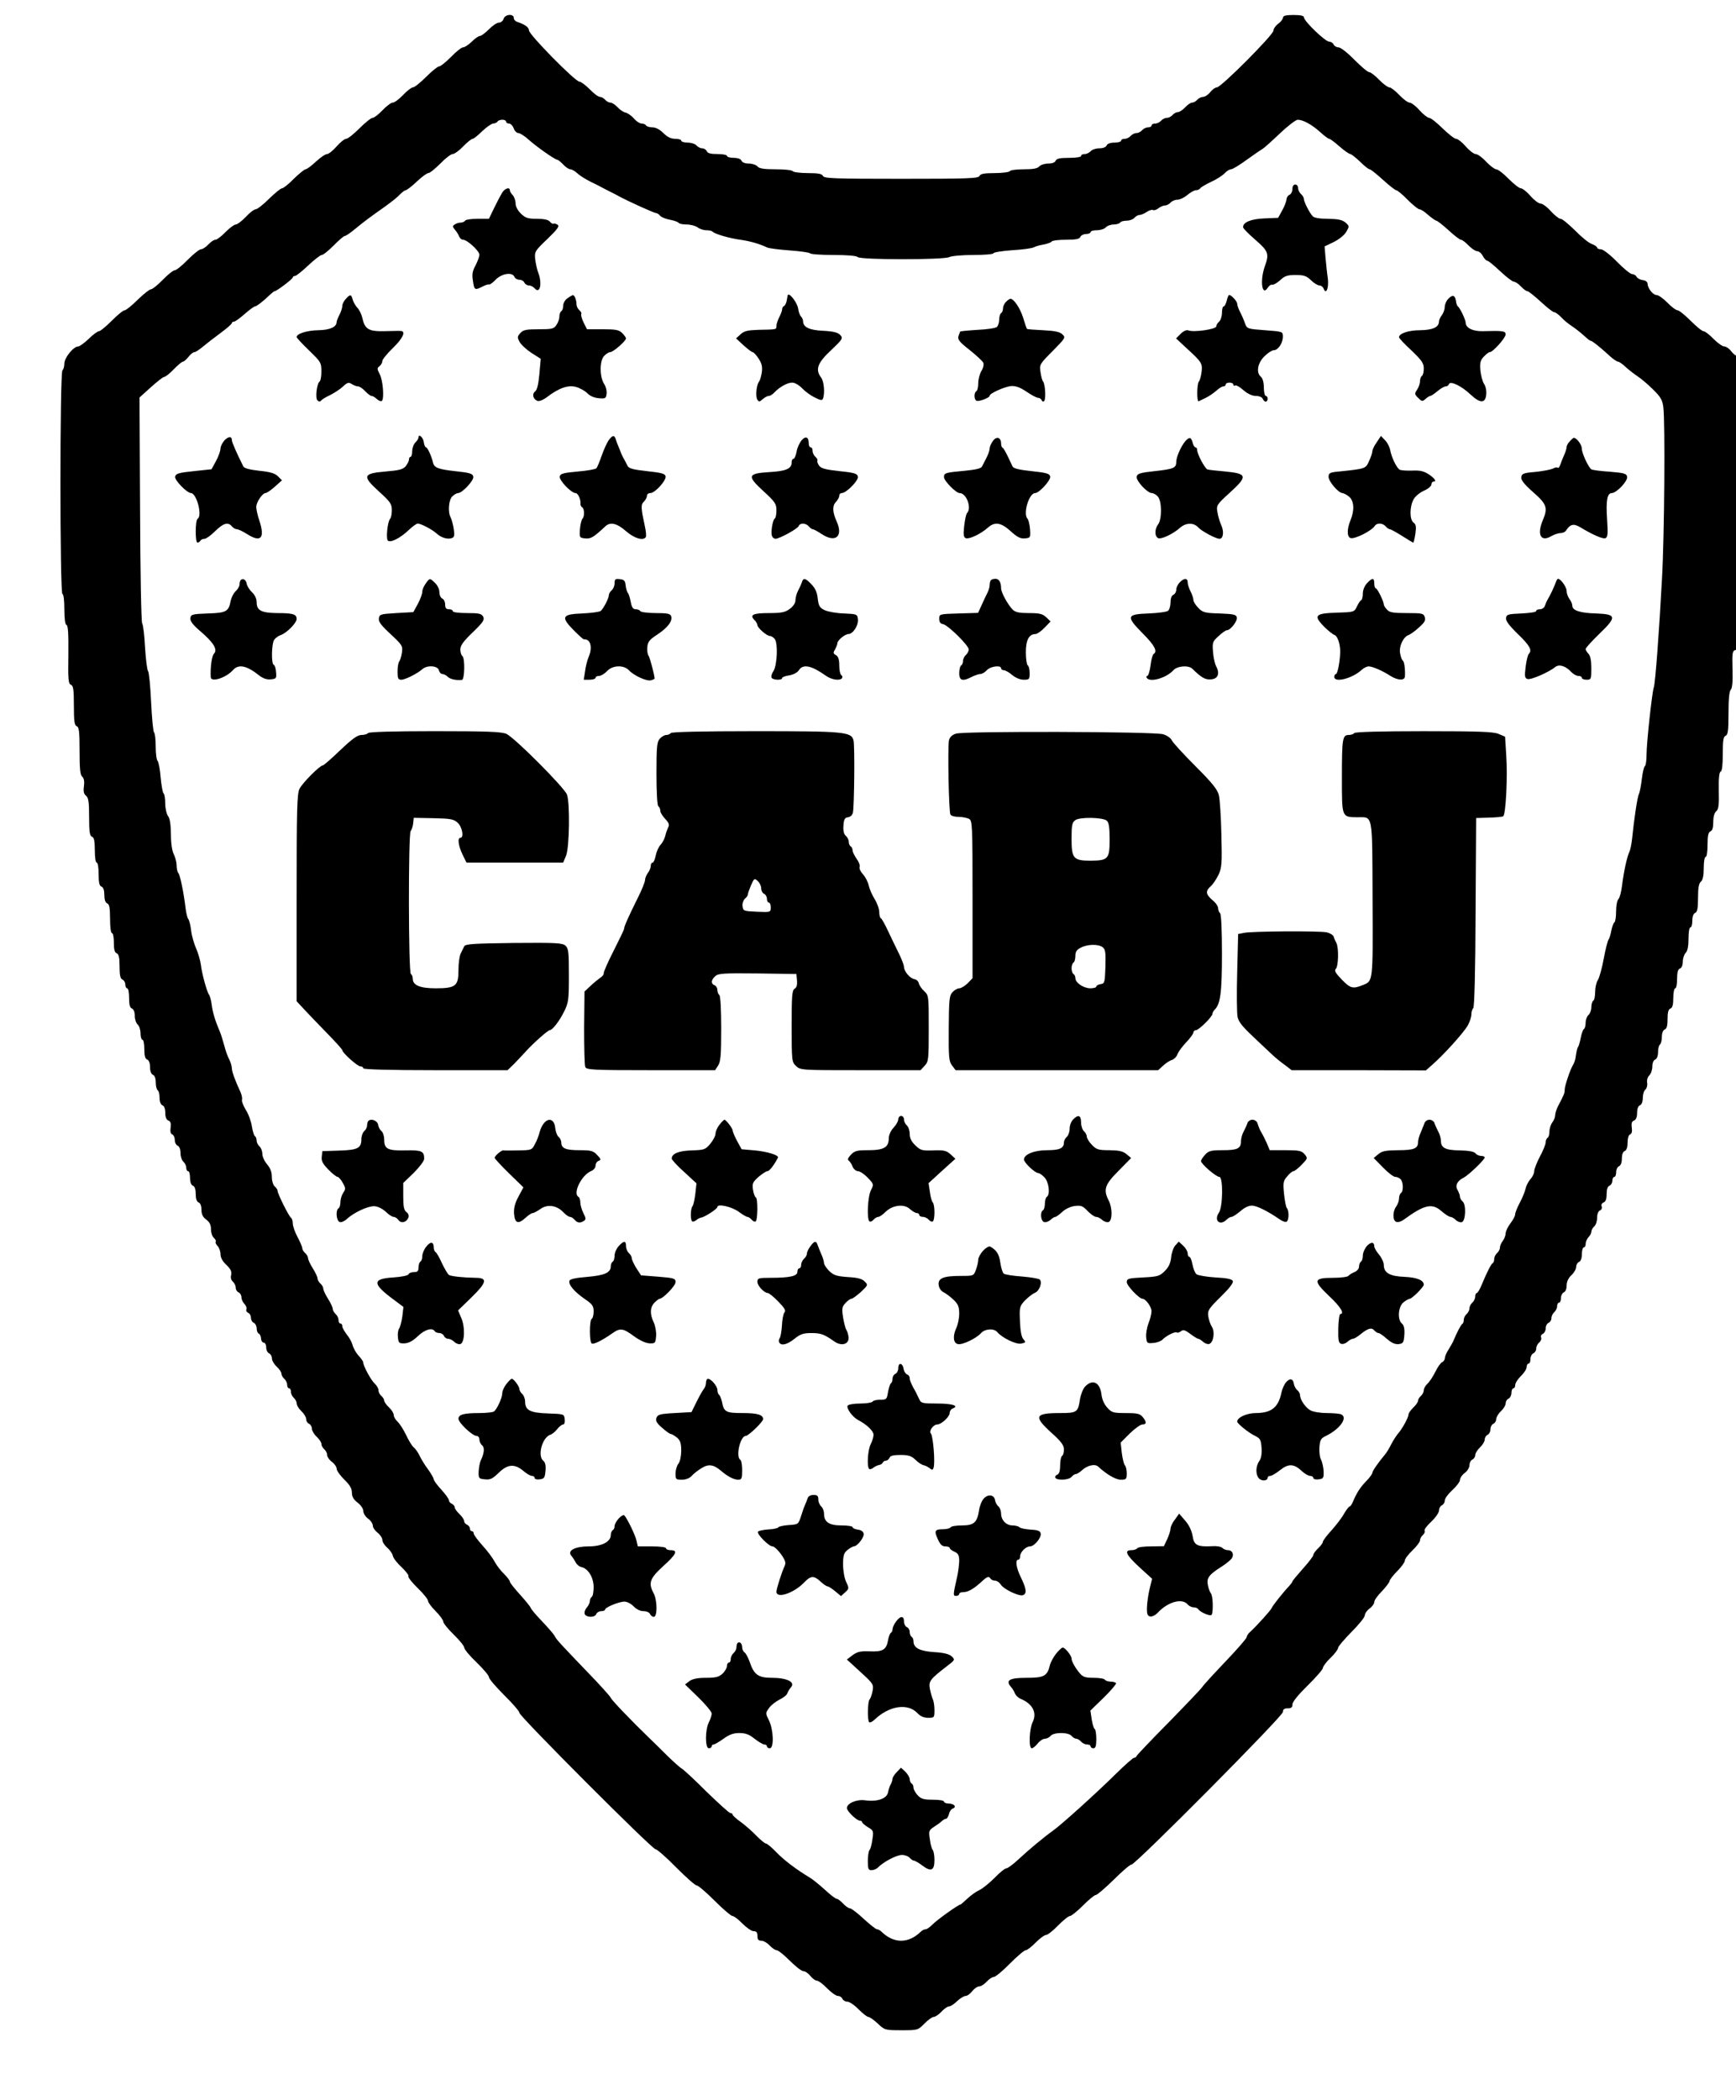 <?xml version="1.0" encoding="UTF-8" standalone="no"?>
<svg
   version="1.0"
   width="57.898mm"
   height="70mm"
   viewBox="0 0 164.12 198.424"
   preserveAspectRatio="xMidYMid"
   id="svg55"
   sodipodi:docname="11_boca_escudo.svg"
   inkscape:version="1.3.2 (1:1.3.2+202311252150+091e20ef0f)"
   xmlns:inkscape="http://www.inkscape.org/namespaces/inkscape"
   xmlns:sodipodi="http://sodipodi.sourceforge.net/DTD/sodipodi-0.dtd"
   xmlns="http://www.w3.org/2000/svg"
   xmlns:svg="http://www.w3.org/2000/svg"
   xmlns:inkstitch="http://inkstitch.org/namespace">
  <sodipodi:namedview
     id="namedview55"
     pagecolor="#ffffff"
     bordercolor="#666666"
     borderopacity="1.0"
     inkscape:showpageshadow="2"
     inkscape:pageopacity="0.0"
     inkscape:pagecheckerboard="0"
     inkscape:deskcolor="#d1d1d1"
     inkscape:document-units="pt"
     inkscape:zoom="2.0745763"
     inkscape:cx="59.289216"
     inkscape:cy="166.29902"
     inkscape:window-width="1848"
     inkscape:window-height="1016"
     inkscape:window-x="72"
     inkscape:window-y="27"
     inkscape:window-maximized="1"
     inkscape:current-layer="svg55" />
  <defs
     id="defs55" />
  <g
     transform="matrix(0.018 0 0 -0.018 -3.277 202.836)"
     fill="#000000"
     stroke="none"
     id="g55">
    <path
       d="m 2827,11170 c -3,-11 -14,-20 -24,-20 -11,0 -34,-16 -53,-35 -19,-19 -40,-35 -47,-35 -7,0 -26,-13 -43,-30 -17,-16 -37,-30 -46,-30 -8,0 -36,-22 -63,-50 -27,-27 -55,-50 -63,-50 -7,0 -38,-25 -68,-55 -30,-30 -61,-55 -69,-55 -8,0 -31,-18 -52,-40 -21,-22 -45,-40 -54,-40 -9,0 -33,-18 -54,-40 -21,-22 -44,-40 -52,-40 -8,0 -39,-25 -69,-55 -30,-30 -61,-55 -70,-55 -8,0 -31,-18 -50,-40 -19,-22 -42,-40 -50,-40 -9,0 -35,-18 -59,-40 -23,-22 -48,-40 -54,-40 -7,-1 -34,-23 -62,-50 -27,-28 -55,-50 -62,-50 -7,0 -37,-25 -68,-55 -30,-30 -62,-55 -70,-55 -8,0 -32,-18 -52,-40 -21,-22 -45,-40 -53,-40 -8,0 -32,-18 -54,-40 -21,-22 -45,-40 -53,-40 -8,0 -24,-11 -37,-25 -13,-14 -30,-25 -39,-25 -8,0 -39,-25 -69,-55 -29,-30 -60,-55 -68,-55 -8,0 -37,-23 -63,-50 -27,-28 -55,-50 -62,-50 -8,0 -39,-25 -70,-55 -30,-30 -61,-55 -68,-55 -8,0 -38,-25 -68,-55 -30,-30 -60,-55 -67,-55 -7,0 -32,-18 -54,-40 -23,-22 -48,-40 -55,-40 -25,0 -73,-59 -73,-90 0,-16 -5,-32 -10,-35 -14,-9 -14,-1175 0,-1175 6,0 10,-33 10,-79 0,-51 4,-81 11,-83 9,-3 11,-49 10,-156 -2,-130 0,-153 13,-158 13,-5 16,-25 16,-109 0,-82 3,-104 15,-109 12,-4 15,-28 15,-129 0,-95 3,-127 14,-136 9,-8 12,-24 9,-49 -4,-27 -1,-42 11,-51 13,-11 16,-34 16,-111 0,-78 3,-99 15,-104 11,-4 15,-22 15,-71 0,-37 4,-65 10,-65 6,0 10,-27 10,-60 0,-45 4,-62 15,-66 10,-4 15,-20 15,-44 0,-24 5,-40 15,-44 11,-4 15,-23 15,-81 0,-43 4,-75 10,-75 6,0 10,-23 10,-50 0,-36 4,-52 15,-56 11,-5 15,-22 15,-69 0,-47 4,-64 15,-69 8,-3 15,-15 15,-26 0,-11 5,-20 10,-20 6,0 10,-23 10,-50 0,-36 4,-52 15,-56 9,-4 15,-19 15,-39 0,-18 7,-38 15,-45 8,-7 15,-28 15,-46 0,-19 5,-34 10,-34 6,0 10,-22 10,-49 0,-34 4,-51 15,-55 9,-3 15,-18 15,-40 0,-21 6,-36 15,-40 9,-3 15,-18 15,-40 0,-19 5,-38 10,-41 6,-3 10,-21 10,-40 0,-20 6,-35 15,-39 9,-3 15,-18 15,-40 0,-22 6,-36 16,-40 12,-4 15,-15 12,-37 -3,-20 0,-33 9,-36 7,-3 13,-16 13,-29 0,-14 7,-27 15,-30 9,-4 15,-19 15,-39 0,-18 7,-38 15,-45 8,-7 15,-21 15,-31 0,-11 5,-19 10,-19 6,0 10,-16 10,-35 0,-22 6,-38 15,-41 10,-4 15,-20 15,-44 0,-24 5,-40 15,-44 9,-3 15,-18 15,-38 0,-24 7,-39 25,-52 18,-13 25,-28 25,-51 0,-18 7,-38 15,-45 8,-7 13,-16 10,-20 -3,-5 2,-15 10,-23 8,-9 15,-28 15,-43 0,-17 11,-38 31,-56 23,-22 29,-36 25,-53 -4,-14 0,-27 9,-35 8,-7 15,-21 15,-32 0,-10 7,-21 15,-24 8,-4 15,-15 15,-26 0,-11 7,-26 16,-35 8,-9 13,-21 10,-28 -3,-8 2,-16 10,-19 8,-3 14,-15 14,-26 0,-11 7,-23 15,-26 8,-4 15,-17 15,-29 0,-13 5,-25 10,-27 6,-2 12,-13 13,-26 0,-12 7,-22 14,-22 7,0 13,-11 13,-25 0,-14 7,-28 15,-31 8,-4 15,-15 15,-26 0,-12 11,-31 25,-44 14,-13 25,-29 25,-37 0,-8 7,-20 15,-27 8,-7 15,-21 15,-31 0,-11 5,-19 10,-19 6,0 10,-8 10,-19 0,-10 7,-24 15,-31 8,-7 15,-20 15,-29 0,-10 11,-28 25,-41 14,-13 25,-32 25,-42 0,-10 7,-21 15,-24 8,-4 15,-15 15,-26 0,-10 11,-29 25,-42 14,-13 25,-30 25,-38 0,-9 7,-21 15,-28 8,-7 15,-20 15,-30 0,-9 11,-26 25,-36 14,-10 25,-27 25,-36 0,-10 18,-35 40,-57 29,-28 40,-47 40,-68 0,-22 9,-37 30,-53 17,-13 30,-32 30,-44 0,-12 11,-30 25,-40 14,-10 25,-27 25,-37 0,-10 11,-26 25,-37 14,-11 25,-28 25,-38 0,-10 11,-28 25,-40 14,-12 28,-32 30,-43 2,-12 23,-39 46,-60 23,-22 39,-43 36,-48 -3,-5 19,-33 49,-62 30,-29 54,-59 54,-67 0,-8 18,-32 40,-54 22,-22 40,-47 40,-55 0,-8 25,-39 55,-68 30,-29 55,-60 55,-68 0,-9 29,-44 65,-78 36,-35 65,-69 65,-78 0,-8 36,-50 80,-94 44,-43 80,-85 80,-93 0,-18 697,-716 715,-716 8,0 57,-43 108,-95 52,-52 100,-95 108,-95 8,0 50,-36 94,-80 44,-44 86,-80 93,-80 8,0 32,-18 53,-40 22,-22 48,-40 59,-40 15,0 20,-7 20,-25 0,-19 5,-25 20,-25 12,0 31,-11 44,-25 13,-14 30,-25 37,-25 8,0 39,-25 69,-55 30,-30 62,-55 71,-55 10,0 26,-11 37,-25 11,-14 27,-25 35,-25 8,0 32,-18 53,-40 22,-22 47,-40 57,-40 10,0 20,-7 23,-15 4,-8 15,-15 26,-15 11,0 38,-18 59,-40 22,-22 45,-40 51,-40 7,0 30,-16 50,-35 36,-34 38,-35 124,-35 86,0 87,0 121,35 19,19 41,35 49,35 8,0 26,12 40,27 14,15 32,28 40,28 8,0 27,12 43,28 16,15 36,27 44,27 9,0 24,11 35,25 11,14 27,25 36,25 10,0 27,11 40,25 13,14 30,25 38,25 8,0 46,31 84,70 38,38 75,70 83,70 7,0 31,18 52,40 22,22 46,40 54,40 9,0 37,22 64,50 27,27 55,50 63,50 7,0 38,25 68,55 30,30 60,55 67,55 7,0 49,36 94,80 44,44 86,80 94,80 21,0 795,779 795,801 0,14 7,19 25,19 19,0 25,5 25,21 0,13 31,51 80,99 44,43 80,85 80,92 0,8 18,32 40,53 22,21 40,45 40,53 0,7 32,44 70,83 38,38 70,77 70,87 0,9 11,26 25,36 14,10 25,26 25,35 0,9 18,34 40,56 21,22 39,46 40,53 0,6 18,30 40,52 22,22 40,47 40,55 0,9 18,33 40,54 22,21 40,45 40,53 0,9 7,21 15,28 8,7 12,17 9,22 -4,5 12,27 35,48 23,22 41,48 41,60 0,11 7,23 15,26 8,4 15,15 15,25 0,11 18,35 40,55 22,20 40,44 40,54 0,9 11,26 25,36 14,10 25,29 25,42 0,12 7,25 15,28 8,4 15,14 15,23 0,10 11,28 25,41 14,13 25,32 25,42 0,10 7,21 15,24 8,4 15,16 15,29 0,13 7,25 15,29 8,3 15,14 15,24 0,10 11,29 25,42 14,13 25,32 25,42 0,10 7,21 15,24 8,4 15,17 15,30 0,13 5,24 10,24 6,0 10,8 10,18 0,10 14,31 30,47 17,16 30,37 30,47 0,10 5,18 10,18 6,0 10,11 10,24 0,13 7,26 15,30 8,3 15,14 15,24 0,11 7,25 15,32 9,7 14,19 11,27 -3,8 1,16 9,19 8,4 15,16 15,29 0,13 7,25 15,29 8,3 15,14 15,24 0,11 7,25 15,32 8,7 15,21 15,31 0,11 5,19 10,19 6,0 10,11 10,24 0,13 7,26 15,30 9,3 15,18 15,36 0,20 9,39 25,54 14,13 25,32 25,44 0,11 7,22 15,26 9,3 15,19 15,41 0,19 5,35 10,35 6,0 10,9 10,19 0,11 7,26 15,35 8,8 15,21 15,29 0,8 7,20 15,27 8,7 15,27 15,45 0,20 6,35 15,39 8,3 12,12 9,21 -4,8 1,17 10,21 11,4 16,18 16,44 0,24 5,40 15,44 8,3 15,15 15,26 0,11 5,20 10,20 6,0 10,11 10,25 0,14 7,28 15,31 9,4 15,19 15,40 0,22 6,37 15,40 10,4 15,20 15,44 0,22 5,40 13,43 9,3 12,16 9,36 -3,22 0,33 12,37 10,4 16,18 16,40 0,22 6,37 15,40 9,4 15,19 15,39 0,18 6,38 14,44 7,6 11,22 9,34 -3,14 2,31 11,40 9,8 16,30 16,47 0,18 6,33 15,36 9,4 15,19 15,39 0,19 5,37 10,40 5,3 10,21 10,40 0,20 6,35 15,39 11,4 15,20 15,55 0,34 4,51 15,55 11,4 15,20 15,56 0,27 5,50 10,50 6,0 10,22 10,49 0,34 4,51 15,55 9,3 15,18 15,36 0,17 7,38 15,46 10,10 15,35 15,75 0,33 4,59 10,59 6,0 10,16 10,35 0,22 6,38 15,41 11,5 15,23 15,79 0,52 4,76 15,85 10,8 15,31 15,71 0,33 4,59 10,59 6,0 10,28 10,64 0,48 4,65 15,70 10,4 15,19 15,49 0,28 6,49 16,57 12,11 15,33 13,109 -1,64 2,96 10,99 7,2 11,35 11,93 0,70 3,91 15,95 12,5 15,28 15,118 0,74 4,116 12,124 8,8 11,43 9,108 -2,89 -1,96 18,101 l 21,5 v 769 c 0,642 -2,769 -14,769 -7,0 -22,11 -32,25 -10,14 -27,25 -36,25 -10,0 -35,18 -57,40 -21,22 -45,40 -52,40 -8,0 -38,25 -68,55 -30,30 -61,55 -69,55 -8,0 -32,18 -53,40 -22,22 -47,40 -57,40 -19,0 -47,36 -47,60 0,8 -11,17 -25,18 -14,2 -29,10 -33,18 -4,8 -15,14 -24,14 -8,0 -44,29 -79,65 -36,37 -73,65 -84,65 -11,0 -20,4 -20,9 0,5 -13,13 -28,19 -16,5 -55,37 -88,71 -34,33 -67,61 -76,61 -8,0 -31,18 -51,40 -19,22 -44,40 -54,40 -10,0 -34,18 -53,40 -19,22 -42,40 -50,40 -9,0 -38,23 -65,50 -27,28 -56,50 -65,50 -8,0 -32,18 -53,40 -20,22 -45,40 -55,40 -9,0 -33,18 -52,40 -19,22 -42,40 -51,40 -8,0 -40,25 -71,55 -30,30 -62,55 -70,55 -8,0 -31,18 -51,40 -19,22 -43,40 -52,40 -9,0 -33,18 -54,40 -21,22 -44,40 -52,40 -8,0 -33,18 -54,40 -21,22 -45,40 -52,40 -8,0 -42,29 -78,65 -35,36 -72,65 -83,65 -11,0 -22,7 -26,15 -3,8 -14,15 -23,15 -21,0 -133,108 -133,128 0,8 -18,12 -55,12 -40,0 -55,-4 -55,-14 0,-7 -11,-22 -25,-32 -14,-10 -25,-27 -25,-36 0,-22 -275,-298 -297,-298 -8,0 -24,-11 -35,-25 -11,-14 -28,-25 -38,-25 -9,0 -23,-7 -30,-15 -7,-8 -19,-15 -27,-15 -8,0 -24,-11 -37,-25 -13,-14 -30,-25 -38,-25 -9,0 -21,-7 -28,-15 -7,-8 -20,-15 -30,-15 -10,0 -23,-7 -30,-15 -7,-8 -21,-15 -31,-15 -11,0 -19,-4 -19,-10 0,-5 -8,-10 -19,-10 -10,0 -24,-7 -31,-15 -7,-8 -20,-15 -30,-15 -10,0 -23,-7 -30,-15 -7,-8 -21,-15 -31,-15 -11,0 -19,-4 -19,-10 0,-5 -16,-10 -35,-10 -22,0 -38,-6 -41,-15 -4,-9 -19,-15 -39,-15 -18,0 -38,-7 -45,-15 -7,-8 -21,-15 -31,-15 -11,0 -19,-4 -19,-10 0,-6 -28,-10 -64,-10 -48,0 -65,-4 -70,-15 -3,-9 -18,-15 -39,-15 -19,0 -40,-7 -47,-15 -9,-11 -32,-15 -81,-15 -37,0 -71,-4 -74,-10 -3,-5 -39,-10 -80,-10 -55,0 -74,-4 -79,-15 -5,-13 -60,-15 -411,-15 -351,0 -406,2 -411,15 -5,11 -24,15 -79,15 -41,0 -77,5 -80,10 -3,6 -44,10 -89,10 -62,0 -87,4 -96,15 -7,8 -27,15 -45,15 -20,0 -35,6 -39,15 -3,9 -19,15 -41,15 -19,0 -35,5 -35,10 0,6 -23,10 -50,10 -36,0 -52,4 -56,15 -4,8 -14,15 -24,15 -10,0 -23,7 -30,15 -7,8 -28,15 -46,15 -19,0 -34,5 -34,10 0,6 -15,10 -32,10 -23,0 -42,10 -62,30 -19,19 -40,30 -57,30 -15,0 -31,5 -34,10 -3,6 -14,10 -23,10 -10,0 -29,12 -42,28 -14,15 -33,28 -44,30 -10,2 -28,14 -41,28 -12,13 -29,24 -37,24 -9,0 -21,7 -28,15 -7,8 -19,15 -27,15 -9,0 -33,18 -54,40 -22,22 -46,40 -54,40 -22,0 -265,247 -265,269 0,16 -21,31 -62,45 -10,3 -18,12 -18,21 0,23 -47,19 -53,-5 z m 13,-540 c 0,-5 7,-10 15,-10 9,0 20,-11 25,-25 5,-14 16,-25 25,-25 8,0 32,-15 53,-34 41,-37 139,-106 151,-106 4,0 18,-11 31,-25 13,-14 30,-25 37,-25 8,0 24,-9 36,-20 12,-12 44,-32 72,-46 27,-13 57,-28 65,-33 8,-4 24,-12 35,-18 11,-5 34,-17 50,-26 53,-28 183,-87 193,-87 5,0 15,-6 21,-14 7,-8 30,-17 52,-21 21,-4 41,-11 45,-16 3,-5 22,-9 43,-9 20,0 46,-7 57,-15 10,-8 31,-15 45,-15 14,0 29,-3 33,-7 12,-13 88,-35 146,-43 51,-7 103,-22 142,-41 9,-4 62,-11 117,-15 56,-4 104,-11 107,-15 3,-5 58,-9 123,-9 73,0 121,-4 128,-11 15,-15 453,-15 481,0 12,6 68,11 126,11 58,0 106,4 106,9 0,5 44,12 98,16 53,3 104,10 113,15 9,5 33,12 53,15 20,4 39,11 42,16 3,5 37,9 75,9 53,0 71,4 75,15 4,8 17,15 30,15 13,0 24,5 24,10 0,6 15,10 34,10 18,0 39,7 46,15 7,8 25,15 41,15 15,0 31,5 34,10 3,6 19,10 34,10 16,0 34,7 41,15 7,8 19,15 27,15 7,0 25,7 38,16 13,9 28,13 33,10 5,-3 18,1 28,9 10,8 26,15 35,15 9,0 22,7 29,15 7,8 23,15 35,15 13,0 37,11 53,25 17,14 37,25 45,25 9,0 18,4 22,9 3,6 29,21 58,35 29,13 61,34 71,45 11,12 26,21 34,21 8,0 44,22 81,49 36,26 74,52 83,57 9,5 50,42 92,82 41,39 84,72 94,72 28,0 75,-26 118,-65 21,-19 42,-35 47,-35 5,0 29,-18 54,-40 25,-22 51,-40 57,-40 6,-1 29,-19 51,-40 22,-22 45,-40 50,-40 6,0 37,-25 70,-55 33,-30 65,-55 70,-55 6,0 33,-22 60,-50 27,-27 55,-50 62,-50 7,0 28,-13 46,-30 19,-16 39,-30 43,-30 5,0 34,-23 64,-50 30,-28 59,-50 65,-50 6,0 24,-13 40,-30 16,-16 36,-30 45,-30 9,0 23,-11 30,-25 7,-14 18,-25 23,-25 6,0 36,-25 68,-55 32,-30 64,-55 72,-55 7,0 24,-11 37,-25 13,-14 28,-25 34,-25 6,0 37,-25 70,-55 32,-30 64,-55 70,-55 7,0 23,-12 37,-26 13,-15 40,-37 59,-49 19,-13 47,-35 62,-49 15,-14 30,-26 33,-26 9,0 50,-33 97,-76 20,-19 42,-34 48,-34 6,0 23,-12 38,-26 15,-14 43,-36 62,-49 19,-12 57,-44 83,-70 40,-39 50,-55 55,-93 10,-74 6,-675 -7,-902 -14,-264 -35,-551 -43,-570 -9,-25 -38,-291 -38,-352 0,-31 -4,-59 -9,-62 -5,-3 -12,-34 -16,-68 -4,-34 -11,-69 -15,-78 -8,-14 -25,-126 -36,-235 -3,-27 -9,-59 -15,-70 -12,-26 -29,-104 -38,-177 -4,-32 -12,-63 -19,-70 -7,-7 -12,-36 -12,-64 0,-29 -4,-55 -9,-58 -5,-3 -12,-23 -16,-43 -4,-21 -10,-42 -15,-48 -4,-5 -16,-50 -25,-100 -9,-49 -23,-100 -31,-112 -8,-12 -14,-40 -14,-62 0,-22 -4,-43 -10,-46 -5,-3 -10,-19 -10,-34 0,-16 -7,-34 -15,-41 -8,-7 -15,-25 -15,-41 0,-15 -4,-30 -9,-33 -5,-3 -12,-23 -16,-43 -4,-21 -10,-42 -13,-48 -7,-10 -10,-25 -15,-60 -2,-12 -7,-27 -12,-35 -15,-23 -45,-112 -45,-132 0,-18 -3,-26 -34,-85 -9,-17 -16,-39 -16,-50 0,-10 -7,-27 -15,-37 -8,-11 -15,-32 -15,-47 0,-15 -4,-31 -10,-34 -5,-3 -10,-14 -10,-24 0,-10 -13,-43 -30,-74 -16,-31 -30,-66 -30,-77 0,-12 -9,-30 -20,-42 -10,-11 -22,-34 -25,-49 -4,-16 -17,-50 -31,-75 -13,-25 -24,-52 -24,-60 0,-9 -11,-30 -25,-48 -14,-18 -25,-42 -25,-53 0,-10 -7,-28 -15,-39 -8,-10 -15,-26 -15,-35 0,-9 -7,-22 -15,-29 -8,-7 -15,-21 -15,-30 0,-10 -3,-20 -7,-22 -8,-3 -30,-45 -59,-115 -10,-24 -21,-43 -26,-43 -4,0 -8,-8 -8,-19 0,-10 -7,-24 -15,-31 -8,-7 -15,-20 -15,-30 0,-10 -7,-23 -15,-30 -8,-7 -15,-21 -15,-30 0,-10 -3,-20 -8,-22 -6,-3 -29,-46 -46,-88 -3,-8 -15,-28 -25,-45 -11,-16 -20,-37 -20,-46 -1,-9 -7,-19 -15,-22 -7,-3 -23,-25 -35,-50 -12,-24 -30,-52 -41,-62 -11,-10 -20,-26 -20,-35 0,-10 -7,-23 -15,-30 -8,-7 -15,-18 -15,-25 0,-7 -11,-23 -25,-36 -13,-13 -25,-29 -25,-36 0,-15 -31,-72 -52,-97 -10,-11 -27,-37 -38,-58 -11,-22 -25,-45 -30,-51 -37,-44 -70,-91 -70,-100 0,-6 -14,-26 -31,-43 -33,-34 -51,-62 -70,-107 -6,-15 -14,-27 -18,-27 -4,0 -17,-17 -29,-37 -11,-21 -41,-60 -66,-88 -25,-27 -46,-55 -46,-61 0,-6 -11,-21 -25,-34 -14,-13 -25,-29 -25,-35 0,-6 -25,-39 -55,-72 -30,-34 -55,-64 -55,-67 0,-3 -8,-14 -17,-24 -30,-31 -88,-104 -92,-116 -4,-11 -82,-97 -113,-125 -10,-8 -18,-21 -18,-27 0,-7 -51,-65 -112,-129 -62,-65 -117,-125 -122,-134 -5,-8 -84,-91 -175,-184 -91,-92 -167,-172 -169,-177 -2,-6 -8,-10 -14,-10 -5,0 -47,-37 -93,-82 -101,-100 -288,-269 -332,-300 -49,-35 -133,-105 -185,-154 -26,-24 -53,-44 -60,-44 -8,0 -36,-23 -63,-51 -28,-28 -63,-56 -80,-64 -16,-7 -44,-27 -62,-44 -18,-17 -34,-31 -36,-31 -11,0 -124,-81 -146,-104 -14,-14 -30,-26 -37,-26 -7,0 -19,-6 -26,-13 -65,-63 -141,-63 -206,0 -7,7 -18,13 -24,13 -6,0 -37,25 -70,55 -32,30 -65,55 -72,55 -7,0 -23,11 -36,25 -13,14 -28,25 -34,25 -6,0 -34,22 -62,48 -29,26 -63,54 -77,62 -71,43 -137,92 -177,134 -24,25 -49,46 -55,46 -5,0 -28,18 -50,41 -22,23 -59,55 -82,72 -24,17 -43,34 -43,39 0,4 -5,8 -12,8 -6,0 -62,51 -125,112 -62,62 -121,117 -131,122 -9,5 -42,35 -73,65 -31,31 -76,75 -100,98 -86,83 -194,195 -199,208 -3,8 -58,69 -124,137 -147,153 -162,169 -172,190 -5,9 -35,43 -66,76 -32,33 -58,64 -58,69 -1,4 -25,35 -55,68 -30,33 -55,64 -55,70 0,6 -14,24 -31,41 -17,16 -39,45 -49,64 -10,19 -39,58 -64,85 -25,28 -46,56 -46,63 0,6 -4,12 -10,12 -5,0 -10,6 -10,14 0,8 -7,16 -15,20 -8,3 -15,11 -15,19 0,7 -11,24 -25,37 -14,13 -25,29 -25,36 0,6 -7,14 -15,18 -8,3 -15,11 -15,18 0,7 -18,32 -40,56 -22,24 -40,48 -40,55 -1,7 -14,30 -30,52 -17,22 -36,54 -44,71 -8,17 -22,37 -31,44 -9,7 -27,37 -40,65 -14,29 -34,60 -45,70 -11,10 -20,26 -20,35 0,9 -11,27 -25,40 -14,13 -25,29 -25,36 0,6 -7,17 -15,24 -8,7 -15,20 -15,30 0,9 -9,25 -20,35 -19,17 -60,92 -60,111 0,5 -11,21 -25,36 -13,14 -27,39 -31,55 -4,15 -18,41 -31,56 -12,16 -23,35 -23,43 0,8 -4,14 -10,14 -5,0 -10,8 -10,19 0,10 -7,24 -15,31 -8,7 -15,19 -15,26 0,8 -11,32 -25,54 -14,22 -25,46 -25,54 0,7 -7,19 -15,26 -8,7 -15,19 -15,26 0,8 -11,32 -25,54 -14,22 -25,46 -25,54 0,7 -7,19 -15,26 -8,7 -15,18 -15,25 0,6 -11,33 -25,59 -14,26 -25,58 -25,71 0,13 -4,26 -9,30 -11,6 -71,127 -71,142 0,6 -7,16 -15,23 -8,7 -15,29 -15,50 0,25 -8,46 -25,66 -14,16 -25,41 -25,55 0,15 -7,32 -15,39 -8,7 -15,21 -15,31 0,10 -4,20 -9,23 -5,3 -12,27 -16,52 -4,26 -18,65 -32,86 -13,22 -22,45 -20,52 3,7 -1,26 -8,42 -28,60 -45,107 -45,124 0,10 -6,31 -14,47 -8,15 -20,48 -26,73 -7,25 -17,59 -24,75 -25,58 -37,100 -42,140 -3,22 -9,44 -13,50 -12,15 -39,114 -44,160 -3,22 -14,60 -25,85 -11,25 -23,67 -26,94 -3,27 -10,54 -15,60 -5,6 -11,31 -14,56 -10,85 -29,175 -38,185 -5,5 -9,23 -9,40 0,16 -7,43 -15,59 -9,18 -15,57 -15,105 -1,51 -5,82 -15,95 -8,11 -15,41 -15,67 0,26 -4,50 -9,53 -4,3 -11,40 -15,83 -3,42 -11,82 -16,87 -6,6 -10,40 -10,77 0,37 -4,70 -9,73 -4,3 -11,74 -15,158 -4,84 -11,157 -16,163 -5,6 -12,62 -16,125 -3,63 -10,120 -15,126 -5,6 -10,275 -11,598 l -3,588 60,54 c 33,30 64,54 70,54 6,0 29,18 50,40 21,22 43,40 48,40 5,0 18,11 29,25 11,14 25,25 31,25 7,0 26,13 44,28 18,15 59,47 93,72 33,24 60,48 60,52 0,5 5,8 11,8 6,0 31,18 56,40 25,22 50,40 54,40 9,0 45,28 81,63 10,9 20,17 23,17 10,0 95,64 95,72 0,4 5,8 12,8 6,0 37,25 69,55 32,30 64,55 71,55 8,0 36,23 63,50 27,28 53,50 59,50 5,0 30,17 55,38 50,41 73,58 158,118 32,23 67,51 77,63 11,11 24,21 29,21 5,0 32,20 58,45 26,25 54,45 61,45 8,0 36,23 63,50 27,28 56,50 65,50 9,0 34,18 55,40 21,22 44,40 50,40 5,0 28,18 50,40 22,21 48,39 57,40 9,0 20,5 23,10 3,6 15,10 26,10 10,0 19,-4 19,-10 z"
       id="path1" />
    <path
       d="m 6970,10276 c 0,-13 -7,-26 -15,-30 -8,-3 -15,-13 -16,-23 0,-10 -10,-36 -22,-58 l -22,-40 -73,-3 c -71,-3 -113,-21 -111,-47 0,-5 29,-35 64,-65 69,-60 74,-73 50,-140 -27,-76 -14,-161 16,-111 7,10 17,17 23,15 6,-2 24,8 41,23 24,23 39,28 82,28 43,0 57,-5 80,-27 16,-16 36,-28 45,-28 9,0 19,-8 22,-17 13,-34 28,4 22,54 -4,26 -9,75 -12,108 l -5,60 48,23 c 28,14 56,36 66,54 17,29 16,30 -5,49 -18,14 -39,18 -91,19 -43,0 -73,5 -80,13 -18,19 -47,77 -47,92 0,7 -7,18 -15,25 -8,7 -15,21 -15,31 0,11 -7,19 -15,19 -9,0 -15,-9 -15,-24 z"
       id="path2" />
    <path
       d="m 2820,10258 c -8,-13 -27,-49 -42,-80 l -28,-58 h -59 c -33,0 -63,-4 -66,-10 -3,-5 -14,-10 -23,-10 -9,0 -24,-4 -32,-10 -12,-8 -12,-11 1,-27 9,-10 19,-26 22,-35 4,-10 13,-18 21,-18 22,0 86,-59 86,-79 0,-9 -9,-33 -20,-55 -16,-29 -20,-47 -14,-82 7,-49 10,-50 50,-30 15,8 31,13 34,11 4,-2 20,9 35,25 32,33 88,42 99,15 3,-8 15,-15 26,-15 11,0 23,-7 26,-15 4,-8 14,-15 24,-15 10,0 23,-7 30,-15 28,-33 41,25 19,82 -6,15 -13,47 -16,70 -4,41 -2,44 64,107 54,52 65,68 53,75 -8,5 -17,8 -21,5 -4,-2 -12,3 -19,11 -8,10 -31,15 -68,15 -47,0 -60,4 -84,27 -17,17 -28,37 -28,54 0,15 -7,34 -15,43 -8,8 -15,19 -15,25 0,19 -25,12 -40,-11 z"
       id="path3" />
    <path
       d="m 1998,9699 c -10,-10 -18,-27 -18,-36 0,-10 -7,-31 -15,-47 -8,-15 -15,-33 -15,-38 0,-26 -35,-42 -96,-43 -59,-1 -114,-18 -114,-36 0,-4 29,-35 65,-70 62,-60 65,-64 65,-110 0,-26 -4,-50 -9,-53 -15,-10 -24,-87 -12,-99 8,-8 14,-8 19,-2 4,6 25,19 47,29 22,11 53,31 68,45 23,22 31,24 47,13 11,-7 26,-12 33,-12 7,0 24,-11 37,-25 13,-14 28,-25 33,-25 6,0 19,-7 29,-17 10,-9 21,-13 26,-9 13,14 5,110 -12,141 -14,27 -14,31 -1,41 8,6 15,18 15,27 0,8 25,39 55,68 52,50 70,88 43,90 -7,1 -46,0 -86,-1 -84,-2 -104,10 -117,70 -4,18 -16,43 -27,54 -10,11 -21,31 -24,43 -7,27 -13,28 -36,2 z"
       id="path4" />
    <path
       d="m 3163,9703 c -13,-8 -23,-26 -23,-39 0,-12 -4,-26 -10,-29 -5,-3 -10,-16 -10,-28 0,-13 -7,-33 -16,-45 -13,-20 -24,-22 -93,-22 -65,0 -81,-3 -96,-20 -16,-18 -17,-23 -4,-46 7,-14 35,-40 62,-58 l 49,-31 -7,-80 c -5,-54 -12,-83 -22,-91 -18,-13 -12,-41 12,-50 8,-4 30,5 50,20 63,48 112,65 153,53 21,-6 47,-21 59,-33 13,-14 36,-24 60,-26 35,-3 38,-1 41,24 2,15 -4,38 -13,51 -24,37 -24,120 -1,146 11,12 26,21 33,21 16,0 83,59 83,72 0,4 -9,17 -20,28 -17,17 -34,20 -102,20 h -83 l -18,36 c -9,19 -15,39 -12,44 3,4 -2,13 -10,20 -8,7 -15,21 -15,30 0,23 -10,50 -19,49 -3,0 -16,-7 -28,-16 z"
       id="path5" />
    <path
       d="m 4319,9718 c 0,-2 -3,-14 -5,-28 -3,-14 -9,-26 -14,-28 -6,-2 -10,-10 -10,-17 0,-7 -7,-26 -15,-41 -8,-16 -15,-37 -15,-46 0,-20 3,-19 -95,-21 -57,-2 -75,-6 -94,-24 l -23,-21 39,-36 c 21,-19 43,-36 48,-36 6,-1 20,-16 32,-35 17,-26 20,-44 16,-72 -3,-21 -10,-43 -15,-49 -13,-17 -19,-77 -8,-94 8,-12 11,-12 28,3 10,9 24,17 32,17 7,0 20,8 29,18 26,28 68,52 94,52 13,0 36,-13 52,-30 15,-16 45,-38 66,-48 32,-16 39,-17 44,-5 10,28 5,89 -10,109 -32,42 -20,77 51,143 62,59 65,64 49,81 -12,13 -35,19 -89,22 -73,3 -106,19 -106,50 0,8 -5,19 -11,25 -6,6 -13,25 -15,42 -6,34 -49,88 -55,69 z"
       id="path6" />
    <path
       d="m 6625,9690 c -4,-16 -11,-30 -16,-30 -5,0 -9,-15 -9,-34 0,-18 -7,-39 -15,-46 -8,-7 -15,-18 -15,-25 0,-15 -118,-32 -146,-21 -10,4 -26,-3 -41,-18 l -24,-24 47,-44 c 89,-81 92,-86 87,-132 -3,-22 -9,-45 -14,-50 -11,-12 -12,-109 -1,-104 4,2 21,10 37,18 17,8 41,25 55,37 14,13 30,23 37,23 7,0 13,5 13,10 0,6 9,10 20,10 11,0 20,-5 20,-11 0,-5 4,-8 9,-4 6,3 25,-8 44,-25 22,-19 46,-30 65,-30 17,0 32,-6 36,-15 3,-8 10,-15 16,-15 5,0 10,7 10,15 0,8 -4,15 -10,15 -5,0 -10,20 -10,44 0,26 -6,48 -15,56 -27,22 -18,73 18,108 18,18 40,32 49,32 23,0 48,38 48,71 0,27 0,27 -94,34 -94,7 -95,7 -106,39 -6,17 -18,44 -26,59 -8,16 -14,34 -14,41 0,13 -31,46 -42,46 -4,0 -9,-13 -13,-30 z"
       id="path7" />
    <path
       d="m 7788,9699 c -10,-10 -18,-29 -18,-42 0,-13 -7,-32 -15,-43 -8,-10 -15,-25 -15,-32 0,-31 -32,-46 -99,-47 -61,0 -111,-17 -111,-37 0,-5 29,-36 65,-69 54,-52 65,-67 65,-95 0,-18 -4,-36 -10,-39 -5,-3 -10,-16 -10,-28 0,-13 -7,-32 -15,-44 -14,-21 -14,-24 5,-43 20,-20 23,-20 39,-6 10,9 21,16 25,16 5,0 21,11 38,25 16,14 36,25 43,25 7,0 15,5 17,12 7,19 67,-10 114,-55 50,-47 78,-47 82,1 2,19 -3,44 -12,56 -8,13 -16,44 -19,71 -3,39 0,52 18,71 12,13 26,24 32,24 16,0 83,75 83,93 0,18 -15,20 -118,17 -54,-2 -92,17 -92,45 0,14 -30,78 -41,85 -4,3 -9,16 -10,29 -5,31 -19,34 -41,10 z"
       id="path8" />
    <path
       d="m 5466,9684 c -9,-8 -16,-24 -16,-34 0,-10 -4,-22 -10,-25 -5,-3 -10,-19 -10,-34 0,-16 -6,-33 -12,-39 -7,-6 -53,-13 -101,-15 -49,-3 -90,-7 -92,-9 -1,-2 -5,-13 -9,-24 -5,-18 5,-31 59,-73 36,-29 69,-59 72,-68 3,-8 -1,-28 -11,-43 -9,-16 -16,-44 -16,-63 0,-20 -4,-39 -10,-42 -13,-8 -13,-42 0,-50 11,-7 70,15 70,26 0,13 80,48 113,51 24,1 47,-7 81,-30 26,-18 53,-32 61,-32 7,0 15,-6 18,-12 2,-7 8,-10 13,-5 10,9 6,87 -5,102 -5,5 -11,28 -14,50 -6,39 -5,42 64,111 68,69 69,71 50,88 -14,13 -40,18 -101,21 -45,2 -83,5 -84,7 -2,1 -11,28 -20,58 -16,51 -49,100 -67,100 -4,0 -15,-7 -23,-16 z"
       id="path9" />
    <path
       d="m 1361,8957 c -11,-13 -21,-32 -21,-44 0,-11 -10,-40 -23,-64 l -24,-44 -94,-10 c -79,-8 -94,-13 -97,-29 -4,-18 61,-85 83,-86 30,-1 61,-119 35,-135 -13,-8 -13,-125 -1,-125 6,0 13,5 16,10 3,6 13,10 22,10 8,0 33,18 55,40 43,42 68,50 88,25 7,-8 19,-15 26,-15 8,0 33,-12 55,-26 71,-45 93,-21 64,69 -10,29 -17,62 -17,73 -1,25 32,73 48,74 7,0 29,15 49,33 l 38,34 -21,21 c -16,16 -40,23 -98,29 -52,6 -79,13 -84,23 -35,70 -60,127 -60,137 0,22 -17,22 -39,0 z"
       id="path10" />
    <path
       d="m 2380,8972 c 0,-6 -7,-18 -17,-27 -9,-9 -16,-30 -16,-46 0,-16 -4,-29 -9,-29 -4,0 -8,-6 -8,-14 0,-8 -8,-23 -17,-35 -15,-17 -35,-22 -108,-28 -118,-10 -122,-24 -30,-107 57,-52 65,-63 65,-96 0,-20 -4,-40 -9,-45 -13,-14 -22,-98 -13,-113 11,-16 64,9 112,55 19,18 40,33 46,33 17,0 77,-32 99,-52 23,-22 59,-33 81,-24 13,5 14,15 9,49 -4,23 -11,50 -16,59 -16,30 -10,94 9,111 10,10 24,17 30,17 22,0 84,67 80,86 -3,16 -18,21 -95,29 -90,10 -111,18 -117,46 -7,32 -29,79 -36,79 -5,0 -10,12 -12,27 -3,25 -28,47 -28,25 z"
       id="path11" />
    <path
       d="m 3378,8956 c -9,-13 -25,-49 -36,-80 -11,-32 -23,-61 -28,-66 -5,-5 -49,-13 -99,-17 -75,-7 -90,-11 -93,-26 -4,-20 60,-87 83,-87 13,0 28,-34 26,-57 -1,-6 3,-14 9,-18 12,-8 13,-48 1,-60 -5,-6 -11,-30 -13,-55 -3,-44 -2,-45 28,-48 29,-3 44,6 105,63 26,25 61,17 109,-25 43,-38 91,-52 104,-31 3,5 1,31 -5,57 -21,97 -22,113 -5,129 9,9 16,23 16,31 0,8 8,14 18,14 24,0 84,66 80,88 -3,14 -22,19 -97,27 -73,8 -96,14 -103,28 -4,9 -13,25 -18,35 -6,9 -13,24 -16,32 -3,8 -9,24 -14,35 -5,11 -11,28 -14,38 -7,23 -18,21 -38,-7 z"
       id="path12" />
    <path
       d="m 4393,8958 c -11,-13 -24,-40 -27,-60 -4,-21 -11,-38 -16,-38 -6,0 -10,-8 -10,-19 0,-33 -29,-46 -119,-51 -113,-7 -117,-20 -27,-102 59,-54 66,-65 66,-99 0,-21 -4,-40 -9,-43 -11,-7 -22,-73 -14,-92 3,-8 11,-14 18,-14 21,0 117,53 122,67 7,18 38,16 53,-2 7,-8 16,-15 21,-15 5,0 27,-12 48,-26 72,-47 113,-11 77,68 -22,48 -23,82 -3,102 9,10 17,24 17,32 0,8 6,14 13,14 24,0 89,66 85,86 -3,16 -17,21 -96,29 -73,8 -97,14 -108,29 -7,10 -11,22 -9,26 3,4 -2,13 -10,20 -8,7 -15,21 -15,31 0,11 -4,19 -10,19 -5,0 -10,8 -10,18 0,36 -15,44 -37,20 z"
       id="path13" />
    <path
       d="m 5398,8955 c -10,-13 -18,-31 -18,-40 0,-9 -7,-31 -16,-48 -9,-18 -20,-39 -24,-47 -5,-11 -32,-17 -91,-23 -100,-9 -109,-11 -109,-33 0,-20 63,-84 82,-84 36,0 65,-78 39,-105 -5,-6 -11,-36 -15,-68 -5,-47 -3,-59 9,-64 18,-6 78,22 115,55 37,33 69,28 120,-18 35,-32 52,-40 75,-38 29,3 30,4 27,48 -2,25 -8,49 -13,55 -25,25 7,135 40,135 21,0 83,68 79,87 -3,15 -20,20 -97,28 -66,7 -96,14 -101,25 -4,8 -16,33 -26,55 -11,22 -22,42 -26,43 -5,2 -8,12 -8,22 0,32 -23,40 -42,15 z"
       id="path14" />
    <path
       d="m 7413,8947 c -13,-18 -23,-39 -23,-47 0,-7 -7,-30 -17,-51 -18,-41 -18,-41 -150,-55 -57,-5 -63,-8 -63,-29 0,-24 52,-85 73,-85 7,-1 22,-9 35,-19 26,-23 29,-71 7,-124 -19,-46 -19,-86 0,-93 20,-8 111,37 128,64 11,17 42,15 57,-3 7,-8 17,-15 22,-15 5,0 34,-16 64,-35 30,-19 56,-35 59,-35 2,0 7,21 11,47 5,37 3,49 -10,58 -21,16 -21,84 1,123 9,16 34,36 55,45 21,9 38,24 38,32 0,8 5,15 10,15 19,0 10,15 -23,38 -27,17 -45,22 -88,20 -30,-1 -59,1 -66,5 -16,10 -42,64 -49,101 -3,17 -15,41 -27,53 l -22,23 z"
       id="path15" />
    <path
       d="m 6408,8953 c -23,-27 -48,-83 -48,-109 0,-32 -13,-38 -115,-49 -75,-8 -90,-13 -93,-29 -4,-21 55,-85 79,-86 9,0 23,-8 32,-18 22,-24 22,-119 2,-146 -20,-26 -19,-65 1,-73 17,-6 77,22 114,55 31,27 71,28 95,2 18,-20 93,-60 112,-60 20,0 25,38 9,72 -8,18 -17,49 -20,69 -6,34 -3,39 64,100 96,87 94,101 -20,112 -47,4 -90,9 -96,11 -14,5 -54,81 -54,101 0,8 -4,15 -9,15 -5,0 -12,11 -15,25 -8,29 -17,31 -38,8 z"
       id="path16" />
    <path
       d="m 8427,8952 c -10,-10 -17,-24 -17,-31 0,-7 -6,-27 -14,-44 -8,-18 -17,-41 -20,-51 -4,-10 -9,-16 -13,-13 -3,4 -15,1 -26,-5 -11,-5 -52,-13 -91,-17 -62,-5 -71,-9 -74,-27 -2,-16 15,-37 62,-79 72,-63 79,-82 51,-148 -32,-76 -10,-116 45,-83 16,9 37,16 49,16 11,0 24,6 28,13 22,34 40,38 74,18 68,-41 119,-63 133,-58 12,5 14,23 9,95 -7,103 0,142 25,142 25,1 85,64 80,86 -3,16 -16,20 -90,26 -48,3 -91,9 -97,12 -16,10 -51,85 -51,110 0,20 -27,56 -42,56 -3,0 -12,-8 -21,-18 z"
       id="path17" />
    <path
       d="m 1447,8224 c -4,-4 -7,-15 -7,-24 0,-9 -9,-25 -20,-35 -11,-10 -22,-32 -26,-49 -11,-58 -22,-65 -120,-68 -82,-3 -89,-5 -92,-24 -2,-16 12,-35 53,-70 70,-60 91,-96 71,-117 -12,-12 -20,-75 -17,-124 2,-28 80,-3 116,37 30,34 72,25 139,-28 19,-15 39,-22 60,-20 29,3 31,5 28,38 -1,19 -7,37 -12,38 -14,5 -12,114 3,133 7,9 21,19 32,23 32,10 85,64 85,85 0,25 -18,31 -103,31 -83,1 -107,14 -107,57 0,18 -9,38 -24,52 -14,13 -26,33 -28,44 -3,21 -19,32 -31,21 z"
       id="path18" />
    <path
       d="m 2418,8205 c -10,-13 -18,-32 -18,-43 0,-10 -10,-39 -23,-63 l -24,-44 -89,-5 c -83,-5 -89,-6 -92,-28 -3,-17 12,-37 62,-83 61,-57 64,-62 59,-97 -3,-20 -10,-41 -14,-46 -5,-6 -9,-29 -9,-53 0,-36 3,-43 20,-43 20,0 84,32 111,56 25,22 80,18 86,-6 3,-11 11,-20 18,-20 8,0 20,-6 28,-14 13,-13 43,-20 75,-17 15,1 17,117 2,126 -5,3 -10,19 -10,34 0,21 16,43 65,90 55,53 63,66 55,82 -9,16 -22,19 -85,19 -43,0 -75,4 -75,10 0,6 -9,10 -20,10 -15,0 -20,7 -20,25 0,14 -7,28 -15,31 -8,4 -15,18 -15,33 0,16 -10,37 -23,49 -28,27 -28,27 -49,-3 z"
       id="path19" />
    <path
       d="m 3410,8207 c 0,-14 -7,-30 -15,-37 -8,-7 -15,-18 -15,-25 0,-17 -28,-71 -43,-84 -7,-5 -51,-11 -97,-13 -107,-4 -114,-18 -44,-89 26,-26 50,-48 53,-47 34,3 46,-40 26,-89 -8,-18 -17,-53 -20,-78 l -7,-45 h 31 c 17,0 31,5 31,10 0,6 8,10 18,10 10,0 29,11 42,25 30,32 88,34 116,4 25,-27 92,-58 115,-52 11,3 19,7 19,9 0,18 -25,112 -32,121 -5,6 -8,27 -6,45 2,27 12,39 52,65 55,36 82,72 73,97 -5,13 -21,16 -81,16 -41,0 -78,5 -81,10 -3,6 -14,10 -24,10 -14,0 -21,10 -26,38 -4,20 -10,42 -15,47 -5,6 -10,24 -12,40 -2,24 -8,31 -30,33 -24,3 -28,0 -28,-21 z"
       id="path20" />
    <path
       d="m 4394,8213 c -3,-10 -12,-30 -20,-45 -8,-14 -14,-37 -14,-50 0,-15 -11,-32 -30,-46 -24,-18 -43,-22 -109,-22 -83,0 -103,-9 -77,-36 9,-8 16,-21 16,-27 0,-14 49,-57 65,-57 7,0 19,-7 26,-16 18,-22 13,-139 -7,-169 -9,-13 -13,-29 -9,-35 8,-12 55,-14 55,-1 0,5 17,11 38,14 22,4 42,15 50,27 21,34 65,25 139,-27 32,-24 77,-30 88,-14 3,5 1,12 -5,16 -5,3 -10,26 -10,50 0,31 -5,47 -17,54 -15,8 -16,13 -5,30 6,12 12,26 12,32 0,16 40,49 59,49 24,1 53,47 49,78 -3,26 -5,27 -73,30 -38,1 -84,9 -101,17 -27,13 -32,21 -37,61 -3,32 -13,54 -33,75 -32,33 -42,36 -50,12 z"
       id="path21" />
    <path
       d="m 5387,8223 c -4,-3 -7,-15 -7,-26 0,-10 -6,-31 -14,-45 -8,-15 -21,-44 -30,-64 l -17,-37 -102,-3 c -101,-3 -102,-3 -102,-28 0,-17 6,-26 20,-28 26,-5 135,-112 135,-133 0,-9 -7,-22 -15,-29 -8,-7 -15,-21 -15,-31 0,-10 -4,-21 -10,-24 -5,-3 -10,-22 -10,-41 0,-39 18,-44 66,-19 16,8 36,15 45,15 9,0 24,9 34,20 19,21 75,28 75,10 0,-5 6,-10 14,-10 8,0 28,-11 44,-25 18,-15 42,-25 61,-25 29,0 31,3 31,34 0,19 -4,38 -10,41 -5,3 -10,34 -10,69 0,65 17,96 51,96 8,0 30,15 47,33 l 32,33 -23,22 c -19,18 -35,22 -91,22 -50,0 -71,4 -85,18 -25,25 -61,90 -61,112 0,31 -11,50 -29,50 -10,0 -21,-3 -24,-7 z"
       id="path22" />
    <path
       d="m 6378,8211 c -10,-10 -18,-27 -18,-38 0,-12 -7,-23 -15,-27 -9,-3 -15,-18 -15,-39 0,-19 -6,-39 -13,-45 -7,-6 -53,-12 -102,-14 -117,-4 -120,-15 -31,-105 62,-62 79,-94 57,-108 -5,-3 -13,-30 -16,-60 -4,-30 -12,-55 -17,-55 -5,0 -6,-4 -3,-10 16,-26 103,-1 140,40 21,23 79,27 99,8 49,-48 69,-59 99,-56 37,3 47,31 26,70 -7,13 -14,46 -16,75 -4,49 -2,54 29,82 18,17 38,31 44,31 19,0 56,48 52,67 -3,15 -15,18 -90,21 -77,2 -89,5 -112,29 -14,14 -26,33 -26,42 0,9 -7,29 -15,45 -8,15 -15,37 -15,47 0,24 -19,24 -42,0 z"
       id="path23" />
    <path
       d="m 7362,8207 c -13,-14 -22,-36 -22,-54 0,-17 -4,-33 -8,-35 -5,-1 -15,-16 -23,-33 -14,-30 -15,-30 -107,-33 -113,-3 -123,-15 -66,-73 21,-21 46,-41 55,-44 16,-5 31,-49 30,-90 -1,-49 -14,-115 -22,-115 -5,0 -9,-7 -9,-15 0,-33 96,-8 144,37 11,10 27,18 37,18 19,0 71,-22 114,-50 39,-24 75,-26 76,-2 2,35 -3,77 -11,82 -4,3 -11,19 -14,37 -8,36 16,89 45,98 8,3 33,20 53,39 30,26 37,38 31,55 -6,19 -13,21 -94,21 -72,0 -91,3 -104,18 -10,10 -17,22 -17,27 0,16 -34,85 -42,85 -4,0 -8,11 -8,25 0,31 -10,32 -38,2 z"
       id="path24" />
    <path
       d="m 8354,8213 c -7,-21 -31,-72 -44,-93 -5,-8 -11,-23 -14,-32 -3,-10 -15,-18 -26,-18 -11,0 -20,-4 -20,-10 0,-5 -35,-10 -77,-12 -71,-3 -78,-5 -81,-24 -2,-15 16,-39 62,-84 63,-61 77,-85 57,-105 -5,-6 -12,-36 -16,-67 -6,-49 -5,-59 9,-64 17,-7 114,36 147,63 20,16 55,5 83,-26 11,-11 27,-21 38,-21 10,0 18,-4 18,-10 0,-5 11,-10 25,-10 24,0 25,3 25,61 0,40 -5,65 -15,75 -8,9 -15,20 -15,25 0,6 32,41 71,79 94,90 92,104 -16,108 -85,2 -125,16 -125,41 0,9 -7,25 -15,35 -8,11 -15,30 -15,43 0,20 -31,63 -45,63 -3,0 -8,-8 -11,-17 z"
       id="path25" />
    <path
       d="m 2115,7420 c -3,-5 -19,-10 -34,-10 -21,0 -48,-19 -112,-80 -46,-44 -87,-80 -92,-80 -15,0 -107,-92 -122,-123 -13,-26 -15,-109 -15,-572 v -543 l 40,-43 c 22,-24 76,-80 120,-125 44,-45 80,-85 80,-89 0,-14 80,-85 95,-85 8,0 15,-4 15,-10 0,-6 133,-10 379,-10 h 379 l 34,33 c 18,19 47,49 64,68 38,42 114,109 123,109 14,0 50,46 75,96 24,48 26,62 26,191 0,123 -2,142 -18,157 -17,14 -47,16 -272,14 -213,-3 -254,-5 -260,-18 -4,-8 -12,-25 -18,-37 -7,-13 -12,-52 -12,-87 0,-84 -14,-96 -120,-96 -82,0 -120,16 -120,50 0,10 -4,22 -10,25 -13,8 -14,737 -1,751 5,5 11,23 13,39 l 3,30 104,-2 c 92,-2 106,-5 127,-24 24,-22 34,-79 14,-79 -16,0 -11,-41 11,-87 l 21,-43 h 254 254 l 15,36 c 18,43 21,276 5,321 -15,38 -277,301 -319,319 -27,11 -100,14 -377,14 -218,0 -345,-4 -349,-10 z"
       id="path26" />
    <path
       d="m 3705,7420 c -3,-5 -14,-10 -23,-10 -10,0 -25,-9 -35,-20 -15,-17 -17,-44 -17,-185 0,-98 4,-166 10,-170 6,-3 10,-14 10,-23 0,-9 12,-28 26,-43 20,-21 23,-31 15,-45 -5,-11 -12,-30 -15,-44 -3,-14 -14,-35 -24,-46 -11,-11 -22,-37 -26,-57 -4,-20 -11,-37 -16,-37 -6,0 -10,-8 -10,-17 0,-10 -7,-27 -15,-37 -8,-11 -15,-28 -15,-37 0,-10 -17,-53 -39,-96 -48,-97 -71,-148 -71,-160 0,-5 -25,-57 -55,-116 -30,-59 -54,-113 -52,-118 1,-6 -6,-16 -16,-22 -10,-7 -34,-26 -52,-43 l -33,-31 -2,-190 c 0,-104 2,-197 6,-206 6,-15 37,-17 344,-17 h 338 l 16,25 c 13,20 16,55 16,194 0,102 -4,172 -10,176 -5,3 -10,15 -10,26 0,11 -7,22 -15,25 -20,8 -19,27 4,48 16,14 43,16 222,14 l 204,-3 3,-34 c 2,-23 -2,-37 -12,-43 -14,-8 -16,-36 -16,-197 0,-183 1,-188 23,-209 23,-22 29,-22 338,-22 h 316 l 21,23 c 21,22 22,32 22,196 0,170 0,174 -24,196 -13,12 -26,31 -28,41 -2,10 -12,20 -23,22 -24,4 -54,40 -55,64 0,9 -11,38 -24,65 -13,26 -39,80 -57,118 -18,39 -36,72 -41,73 -4,2 -8,17 -8,33 0,16 -11,46 -24,67 -13,21 -27,53 -31,71 -4,19 -18,46 -30,59 -13,14 -21,31 -18,39 3,8 -4,27 -16,43 -11,16 -21,36 -21,44 0,8 -4,18 -10,21 -5,3 -10,14 -10,24 0,10 -7,24 -15,31 -11,9 -15,27 -13,54 2,33 7,42 24,44 13,2 24,12 26,26 7,37 10,350 3,377 -11,46 -48,49 -519,49 -279,0 -437,-4 -441,-10 z m 475,-815 c 0,-13 7,-25 15,-29 8,-3 15,-15 15,-26 0,-11 5,-20 10,-20 6,0 10,-11 10,-25 0,-26 -1,-26 -72,-23 -70,3 -73,4 -76,29 -2,14 4,31 12,39 9,7 16,17 16,23 0,6 8,27 17,49 16,36 18,37 35,21 10,-9 18,-26 18,-38 z"
       id="path27" />
    <path
       d="m 5203,7417 c -22,-7 -33,-19 -37,-36 -7,-38 -1,-375 8,-389 4,-7 23,-12 42,-12 20,0 44,-5 55,-10 18,-10 19,-26 19,-424 v -413 l -26,-27 c -15,-14 -34,-26 -44,-26 -9,0 -25,-9 -36,-21 -16,-18 -18,-39 -19,-191 -1,-153 1,-172 18,-194 l 18,-24 h 532 532 l 26,24 c 14,13 35,27 47,30 11,4 24,17 28,29 4,12 24,40 45,62 21,22 39,46 39,53 0,6 6,12 13,12 15,0 87,71 87,86 0,5 5,15 12,22 30,30 38,89 38,294 0,127 -4,209 -10,213 -5,3 -10,15 -10,25 0,10 -13,30 -30,43 -35,30 -38,47 -9,73 12,10 30,38 41,60 17,37 19,59 15,210 -2,93 -8,186 -13,207 -7,30 -34,64 -123,153 -63,63 -120,125 -125,137 -6,12 -27,26 -46,31 -49,14 -1045,17 -1087,3 z m 792,-457 c 11,-9 15,-35 15,-98 0,-103 -7,-111 -99,-112 -91,0 -101,11 -101,116 0,71 3,85 20,97 24,17 144,15 165,-3 z m -22,-664 c 15,-12 17,-27 15,-102 -3,-84 -4,-89 -25,-92 -13,-2 -23,-8 -23,-13 0,-5 -15,-9 -32,-9 -36,1 -78,29 -78,54 0,8 -4,18 -10,21 -5,3 -10,17 -10,30 0,13 5,27 10,30 6,3 10,19 10,35 0,21 7,33 28,43 35,19 92,20 115,3 z"
       id="path28" />
    <path
       d="m 7295,7420 c -3,-5 -17,-10 -29,-10 -33,0 -36,-17 -36,-226 0,-207 -1,-205 79,-206 86,0 80,29 82,-430 2,-439 3,-429 -51,-451 -52,-21 -65,-18 -110,28 -34,35 -41,48 -32,57 14,14 16,111 3,136 -5,9 -12,24 -14,33 -3,9 -20,19 -37,23 -41,8 -395,6 -435,-3 l -30,-6 -5,-200 c -3,-110 -2,-216 2,-235 5,-26 27,-53 85,-107 43,-41 89,-84 103,-97 14,-13 41,-35 61,-49 l 35,-27 h 353 l 352,-1 33,29 c 63,55 168,172 187,207 11,19 19,45 19,58 0,13 4,27 10,33 6,6 11,195 12,504 l 3,494 66,2 c 37,1 71,4 76,7 14,9 24,208 16,322 l -6,96 -35,15 c -28,11 -102,14 -393,14 -228,0 -360,-4 -364,-10 z"
       id="path29" />
    <path
       d="m 4900,5392 c 0,-9 -11,-29 -25,-44 -15,-16 -25,-39 -25,-56 0,-47 -26,-62 -107,-62 -60,0 -72,-3 -92,-24 -15,-16 -19,-26 -11,-31 6,-4 15,-18 20,-31 5,-13 18,-24 28,-24 10,0 33,-15 51,-34 33,-34 33,-35 17,-67 -17,-34 -22,-154 -7,-163 5,-3 14,1 21,9 7,8 18,15 25,15 7,0 24,12 38,26 36,36 98,44 128,15 13,-11 29,-21 36,-21 7,0 13,-4 13,-10 0,-5 8,-10 19,-10 10,0 24,-7 31,-15 7,-8 16,-12 21,-9 12,7 12,87 0,100 -5,5 -12,30 -15,55 l -7,46 70,64 71,64 -25,23 c -22,20 -35,23 -90,21 -60,-2 -68,0 -95,26 -21,20 -30,38 -30,61 0,17 -7,37 -15,44 -8,7 -15,21 -15,31 0,11 -7,19 -15,19 -8,0 -15,-8 -15,-18 z"
       id="path30" />
    <path
       d="m 5818,5391 c -10,-10 -18,-31 -18,-48 0,-17 -7,-36 -15,-43 -8,-7 -15,-20 -15,-29 0,-31 -23,-41 -88,-41 -68,0 -122,-22 -122,-49 0,-16 58,-71 75,-71 6,0 21,-10 33,-23 23,-24 31,-90 12,-102 -5,-3 -10,-19 -10,-35 0,-16 -4,-32 -10,-35 -16,-10 -12,-55 5,-62 9,-3 24,2 34,11 10,9 21,16 26,16 5,0 21,12 36,26 16,15 43,28 65,31 34,4 43,1 68,-26 17,-17 36,-31 45,-31 8,0 22,-7 32,-16 10,-9 25,-14 34,-11 20,8 20,75 0,113 -29,57 -21,83 52,156 l 66,67 -24,20 c -19,16 -39,20 -90,21 -58,0 -68,3 -92,28 -15,15 -27,35 -27,44 0,8 -7,21 -15,28 -8,7 -15,28 -15,46 0,38 -15,43 -42,15 z"
       id="path31" />
    <path
       d="m 2117,5384 c -4,-4 -7,-15 -7,-24 0,-10 -7,-23 -15,-30 -8,-7 -15,-26 -15,-42 0,-47 -18,-57 -116,-60 l -89,-3 -3,-29 c -3,-22 5,-37 34,-67 21,-22 43,-39 49,-39 5,0 18,-14 27,-31 16,-27 16,-33 3,-52 -8,-12 -15,-34 -15,-49 0,-15 -4,-30 -10,-33 -16,-10 -12,-65 6,-72 8,-3 25,4 37,15 37,35 113,70 146,68 18,-1 43,-14 59,-29 15,-15 34,-27 41,-27 8,0 19,-7 26,-17 14,-19 42,-12 52,13 4,10 0,22 -10,29 -13,9 -17,29 -17,82 v 71 l 55,53 c 30,30 55,63 55,74 0,40 -13,46 -98,44 -93,-2 -112,7 -112,56 0,18 -6,38 -14,45 -8,6 -16,21 -18,33 -3,22 -36,35 -51,21 z"
       id="path32" />
    <path
       d="m 3039,5372 c -9,-10 -19,-32 -23,-48 -4,-16 -14,-44 -24,-61 -16,-32 -18,-33 -87,-34 -38,-1 -74,-1 -79,0 -10,2 -46,-29 -46,-39 0,-4 34,-41 75,-81 l 76,-74 -26,-49 c -19,-35 -25,-61 -23,-90 4,-50 22,-56 60,-21 15,14 32,25 38,25 6,0 24,10 40,21 36,27 86,20 120,-16 13,-14 29,-25 36,-25 6,0 17,-7 24,-15 14,-17 29,-19 49,-6 11,7 11,14 -3,41 -9,18 -16,43 -16,56 0,13 -4,26 -10,29 -31,19 17,116 68,136 12,5 22,17 22,28 0,10 7,22 16,25 14,5 13,10 -8,31 -20,22 -32,25 -93,25 -73,0 -95,10 -95,41 0,9 -6,22 -14,29 -8,6 -16,28 -18,48 -4,43 -33,55 -59,24 z"
       id="path33" />
    <path
       d="m 3961,5364 c -12,-15 -21,-36 -21,-48 0,-11 -13,-35 -28,-53 -25,-30 -32,-32 -97,-34 -68,-2 -105,-17 -105,-43 0,-6 29,-38 65,-70 l 65,-60 -6,-55 c -4,-31 -10,-60 -15,-65 -10,-12 -12,-70 -2,-79 3,-4 13,-1 21,5 8,7 19,13 26,14 20,3 86,46 86,56 0,19 77,1 113,-26 19,-14 39,-26 44,-26 6,0 16,-7 23,-15 7,-8 16,-12 21,-9 11,7 12,121 1,126 -5,2 -12,20 -15,40 -5,33 -2,40 29,68 19,16 40,30 47,30 10,0 35,32 55,71 6,13 -57,32 -122,38 l -69,6 -24,44 c -13,24 -23,49 -23,55 -1,12 -35,56 -43,56 -3,0 -15,-12 -26,-26 z"
       id="path34" />
    <path
       d="m 6734,5373 c -3,-10 -12,-30 -20,-45 -8,-14 -14,-37 -14,-50 0,-39 -18,-48 -95,-48 -62,0 -74,-3 -93,-23 -12,-13 -22,-28 -22,-34 0,-15 79,-83 96,-83 21,0 19,-158 -2,-188 -28,-41 5,-71 40,-37 8,8 20,15 26,15 7,0 28,14 47,30 20,18 44,30 61,29 25,0 84,-30 145,-72 14,-10 31,-16 37,-12 12,8 13,57 1,71 -5,5 -11,39 -15,75 -6,59 -4,68 17,92 12,15 27,27 33,27 5,0 25,15 43,34 32,33 32,34 15,55 -16,18 -29,21 -101,21 h -82 l -16,38 c -9,20 -21,44 -26,52 -10,16 -14,26 -23,53 -3,9 -15,17 -26,17 -11,0 -23,-8 -26,-17 z"
       id="path35" />
    <path
       d="m 7664,5373 c -4,-10 -12,-32 -20,-50 -8,-17 -14,-40 -14,-50 0,-34 -21,-43 -104,-43 -66,-1 -85,-4 -105,-21 l -24,-20 48,-49 c 27,-28 56,-50 65,-50 9,0 21,-5 28,-12 15,-15 16,-64 2,-73 -5,-3 -10,-16 -10,-29 0,-12 -7,-31 -15,-42 -19,-25 -19,-73 0,-80 8,-4 25,1 38,10 111,81 151,90 201,45 19,-16 39,-29 46,-29 6,0 18,-7 27,-15 8,-9 23,-15 32,-13 21,4 25,92 5,109 -8,6 -14,18 -14,25 0,8 -6,23 -12,34 -15,24 -3,49 32,66 26,14 110,94 110,106 0,4 -8,8 -19,8 -10,0 -24,6 -30,14 -7,9 -36,14 -82,15 -76,1 -99,13 -99,51 0,12 -6,34 -14,48 -8,15 -17,35 -20,45 -3,9 -15,17 -26,17 -11,0 -23,-8 -26,-17 z"
       id="path36" />
    <path
       d="m 2421,4724 c -12,-15 -21,-37 -21,-50 0,-12 -4,-26 -10,-29 -5,-3 -10,-17 -10,-31 0,-19 -5,-24 -24,-24 -13,0 -26,-5 -28,-11 -2,-7 -36,-14 -80,-17 -113,-7 -112,-33 5,-119 l 48,-36 -6,-51 c -4,-28 -12,-56 -17,-63 -5,-6 -8,-27 -6,-45 3,-30 6,-33 35,-32 22,1 44,13 70,38 37,35 75,46 88,26 3,-5 14,-10 25,-10 10,0 20,-7 24,-15 3,-8 13,-15 21,-15 9,0 23,-7 32,-15 8,-9 23,-15 32,-13 24,5 27,91 5,139 l -16,38 71,69 c 80,78 85,102 22,102 -67,1 -129,8 -141,15 -6,4 -22,31 -36,60 -13,30 -29,57 -34,60 -6,3 -10,15 -10,25 0,30 -17,32 -39,4 z"
       id="path37" />
    <path
       d="m 3432,4727 c -12,-13 -22,-35 -22,-50 0,-14 -4,-29 -10,-32 -5,-3 -10,-14 -10,-24 0,-34 -32,-48 -123,-56 -60,-5 -90,-11 -94,-20 -7,-20 25,-58 80,-96 40,-27 47,-37 47,-65 0,-18 -4,-36 -10,-39 -13,-8 -13,-122 0,-130 10,-6 56,17 107,53 42,30 57,28 114,-14 30,-22 62,-37 82,-38 30,-1 32,1 35,38 2,21 -4,53 -12,71 -22,45 -20,81 4,105 11,11 23,20 26,20 18,0 84,68 84,87 0,20 -6,22 -91,29 l -90,7 -25,38 c -13,21 -24,45 -24,53 0,7 -7,19 -15,26 -8,7 -15,23 -15,36 0,30 -11,30 -38,1 z"
       id="path38" />
    <path
       d="m 4438,4725 c -10,-13 -18,-30 -18,-38 0,-8 -7,-20 -15,-27 -8,-7 -15,-21 -15,-31 0,-11 -4,-19 -10,-19 -5,0 -10,-8 -10,-19 0,-22 -40,-31 -142,-31 -62,0 -68,-2 -68,-21 0,-21 35,-58 55,-59 6,0 31,-20 55,-45 33,-34 41,-47 32,-57 -6,-8 -12,-38 -13,-68 -2,-30 -7,-60 -12,-67 -5,-7 -6,-17 -2,-23 11,-18 41,-11 80,20 31,25 47,30 89,30 50,0 67,-7 120,-44 38,-27 78,-15 75,22 -2,15 -7,32 -12,39 -4,6 -12,35 -17,65 -7,47 -6,56 13,76 11,12 25,22 31,22 6,0 28,17 50,36 37,35 38,37 19,55 -13,14 -37,20 -88,23 -57,4 -74,9 -97,31 -15,15 -28,34 -28,42 0,8 -6,29 -14,46 -8,18 -16,40 -20,50 -7,23 -18,21 -38,-8 z"
       id="path39" />
    <path
       d="m 6355,4730 c -10,-11 -20,-40 -22,-63 -3,-30 -13,-51 -33,-71 -27,-27 -36,-30 -114,-34 -78,-4 -86,-6 -86,-25 0,-18 65,-87 83,-87 16,0 47,-42 47,-65 0,-13 -7,-42 -16,-64 -8,-21 -14,-54 -12,-73 3,-31 5,-33 36,-30 19,1 41,9 49,17 21,22 69,45 76,38 4,-3 13,0 21,6 12,10 21,8 49,-13 19,-14 38,-26 42,-26 5,0 16,-7 26,-16 10,-9 25,-14 33,-11 22,9 30,64 13,90 -8,12 -16,37 -19,55 -4,30 1,39 65,102 44,43 68,73 64,83 -4,10 -29,16 -91,19 -48,3 -93,11 -100,17 -8,7 -17,30 -21,52 -4,21 -11,39 -16,39 -5,0 -9,8 -9,18 0,10 -10,28 -23,40 l -24,22 z"
       id="path40" />
    <path
       d="m 7361,4727 c -11,-13 -21,-35 -21,-50 0,-14 -4,-29 -10,-32 -5,-3 -10,-15 -10,-26 0,-11 -10,-23 -24,-29 -13,-5 -27,-14 -31,-19 -3,-6 -39,-11 -81,-11 -104,0 -107,-14 -21,-96 60,-56 83,-94 58,-94 -4,0 -9,-34 -10,-75 -1,-60 1,-77 14,-81 9,-4 24,1 34,10 10,9 23,16 29,16 6,0 23,10 39,23 39,32 59,38 73,21 7,-8 17,-14 22,-14 6,0 26,-14 45,-31 24,-21 43,-29 61,-27 24,3 27,8 30,49 2,32 -2,50 -13,59 -24,20 -20,88 8,111 12,10 27,18 33,19 12,0 74,62 74,74 0,23 -35,38 -100,41 -79,3 -110,21 -110,63 0,13 -11,37 -25,54 -14,16 -25,36 -25,43 0,24 -17,25 -39,2 z"
       id="path41" />
    <path
       d="m 5346,4703 c -14,-15 -26,-37 -26,-47 0,-11 -5,-35 -12,-53 -12,-33 -12,-33 -79,-33 -92,0 -121,-12 -117,-47 2,-17 12,-32 26,-39 13,-6 36,-24 53,-40 23,-22 29,-36 29,-72 0,-24 -7,-59 -16,-77 -19,-42 -15,-79 10,-83 23,-5 96,30 121,58 21,23 67,26 85,5 26,-31 101,-67 127,-60 23,5 24,7 10,23 -10,11 -16,43 -18,94 -3,74 -2,78 26,109 17,17 40,35 52,40 24,9 41,55 26,70 -5,5 -47,12 -94,16 -46,3 -89,10 -95,15 -6,4 -14,30 -18,57 -6,44 -19,66 -53,85 -7,3 -23,-6 -37,-21 z"
       id="path42" />
    <path
       d="m 4900,4087 c 0,-14 -7,-27 -15,-31 -8,-3 -15,-14 -15,-25 0,-11 -4,-22 -9,-25 -4,-3 -11,-24 -15,-46 -6,-38 -8,-40 -41,-40 -18,0 -37,-4 -40,-10 -3,-5 -33,-10 -65,-10 -32,0 -62,-5 -66,-11 -8,-14 26,-60 54,-75 45,-23 82,-58 82,-78 0,-12 -7,-34 -15,-50 -15,-28 -21,-117 -8,-129 3,-4 13,-1 21,5 8,7 21,13 30,15 9,1 18,7 20,12 2,6 10,11 17,11 7,0 15,7 19,15 4,11 20,15 58,15 42,0 57,-5 79,-26 14,-14 33,-26 42,-28 8,-1 22,-8 31,-15 13,-11 17,-11 21,1 10,24 -2,169 -14,181 -12,12 13,47 34,47 21,0 65,41 65,60 0,10 7,21 16,24 36,14 -3,26 -82,26 -78,0 -85,2 -94,23 -6,12 -14,29 -18,37 -23,40 -32,61 -32,74 0,8 -6,16 -14,19 -8,3 -16,16 -18,28 -4,32 -28,37 -28,6 z"
       id="path43" />
    <path
       d="m 2842,4003 c -12,-15 -22,-37 -22,-49 0,-24 -28,-85 -44,-96 -6,-4 -40,-8 -76,-8 -83,0 -110,-8 -110,-30 0,-21 73,-90 95,-90 8,0 15,-8 15,-19 0,-10 6,-24 14,-30 14,-12 12,-40 -6,-78 -6,-12 -11,-39 -12,-60 -1,-36 1,-38 33,-41 28,-3 40,3 72,34 47,46 83,49 129,11 17,-15 38,-27 46,-27 8,0 14,-5 14,-11 0,-6 12,-9 27,-7 23,3 27,8 30,44 3,28 -1,45 -12,54 -31,26 -5,122 37,136 10,3 26,16 37,30 10,13 24,24 31,24 6,0 10,11 8,28 -3,27 -4,27 -88,30 -94,3 -120,17 -120,62 0,15 -7,33 -15,40 -8,7 -15,19 -15,26 0,14 -30,54 -40,54 -4,0 -16,-12 -28,-27 z"
       id="path44" />
    <path
       d="m 3890,4010 c 0,-12 -5,-26 -11,-33 -6,-7 -23,-37 -38,-67 l -27,-55 -88,-5 c -78,-4 -90,-8 -96,-25 -6,-15 1,-28 29,-52 20,-18 41,-33 46,-33 6,0 20,-9 33,-19 17,-15 22,-30 22,-68 0,-28 -6,-58 -15,-69 -8,-10 -15,-34 -15,-51 0,-31 2,-33 33,-33 21,0 41,8 52,20 10,12 34,30 52,41 37,23 63,19 103,-15 35,-30 67,-46 90,-46 17,0 20,7 20,49 0,28 -4,53 -10,56 -25,16 0,125 29,125 14,0 91,74 91,88 0,23 -30,32 -106,32 -89,0 -100,5 -110,59 -4,17 -11,34 -15,37 -5,3 -9,14 -9,25 0,20 -33,59 -50,59 -5,0 -10,-9 -10,-20 z"
       id="path45" />
    <path
       d="m 6937,4012 c -9,-10 -20,-34 -24,-52 -16,-80 -52,-110 -137,-110 -47,-1 -96,-23 -96,-45 0,-10 60,-59 94,-75 27,-13 31,-21 34,-63 2,-31 -2,-55 -12,-69 -20,-29 -20,-72 -1,-92 16,-15 45,-12 45,5 0,5 6,9 14,9 7,0 31,14 52,31 44,35 73,33 115,-7 14,-13 33,-24 42,-24 9,0 17,-5 17,-11 0,-6 12,-9 28,-7 24,3 27,7 26,41 -1,21 -7,49 -13,61 -7,12 -11,42 -9,67 3,38 7,46 34,59 76,37 118,99 78,114 -9,3 -42,6 -74,6 -32,0 -70,6 -85,14 -26,14 -55,56 -55,81 0,7 -6,18 -14,25 -8,6 -16,21 -18,32 -4,29 -21,33 -41,10 z"
       id="path46" />
    <path
       d="m 5881,3989 c -11,-12 -23,-43 -27,-68 -10,-67 -16,-71 -104,-71 -134,0 -141,-17 -45,-104 51,-46 65,-65 65,-87 0,-15 -4,-31 -10,-34 -5,-3 -10,-26 -10,-50 0,-30 -5,-45 -16,-49 -8,-3 -12,-10 -9,-16 10,-15 71,-12 85,5 7,8 17,15 23,15 6,0 20,9 31,19 29,27 70,36 87,19 43,-40 91,-68 118,-68 28,0 31,3 31,33 0,18 -4,37 -10,43 -5,5 -12,34 -16,64 l -6,55 48,48 c 27,26 56,47 66,47 23,0 23,14 1,40 -14,17 -30,20 -88,20 -65,0 -74,2 -97,28 -16,17 -28,43 -31,71 -8,63 -47,81 -86,40 z"
       id="path47" />
    <path
       d="m 4424,3403 c -3,-10 -10,-27 -15,-38 -5,-11 -14,-38 -21,-60 -13,-39 -14,-40 -63,-43 -27,-2 -52,-7 -55,-12 -3,-5 -27,-10 -53,-11 -27,-2 -51,-7 -54,-12 -7,-12 57,-77 76,-77 9,0 29,-19 45,-41 23,-33 27,-45 19,-62 -16,-34 -43,-120 -43,-135 0,-38 91,-8 145,48 35,37 52,38 87,5 15,-14 31,-25 37,-25 5,0 23,-12 40,-26 l 30,-25 22,20 c 21,19 21,21 5,55 -9,19 -16,59 -16,91 0,47 4,60 23,76 12,10 27,18 33,19 19,0 56,48 52,67 -2,11 -13,19 -31,21 -15,2 -27,8 -27,13 0,5 -26,9 -58,9 -66,0 -92,18 -92,62 0,14 -7,31 -15,38 -8,7 -15,23 -15,36 0,19 -5,24 -25,24 -16,0 -28,-7 -31,-17 z"
       id="path48" />
    <path
       d="m 5348,3400 c -10,-11 -21,-39 -24,-62 -10,-63 -27,-78 -90,-78 -29,0 -56,-4 -59,-10 -3,-5 -21,-10 -40,-10 -43,0 -48,-8 -27,-53 12,-27 22,-37 39,-37 13,0 23,-4 23,-8 0,-5 11,-14 25,-20 20,-9 25,-19 25,-49 -1,-21 -5,-58 -11,-83 -22,-97 -22,-100 -5,-100 9,0 16,5 16,10 0,6 10,10 23,10 24,0 55,18 97,57 27,25 36,28 45,13 3,-5 14,-10 23,-10 10,0 23,-9 30,-20 15,-25 97,-64 117,-56 21,8 18,33 -10,91 -26,52 -32,95 -15,95 6,0 10,8 10,18 0,22 30,52 52,52 22,0 60,45 56,67 -2,14 -14,19 -53,21 -28,2 -54,7 -59,13 -6,5 -22,9 -36,9 -33,0 -60,28 -60,62 0,14 -6,31 -14,38 -8,6 -16,21 -18,33 -4,29 -38,33 -60,7 z"
       id="path49" />
    <path
       d="m 3432,3297 c -12,-13 -22,-31 -22,-40 0,-9 -4,-19 -10,-22 -5,-3 -10,-15 -10,-25 0,-36 -47,-60 -116,-60 -72,0 -113,-22 -92,-48 7,-8 17,-24 23,-35 6,-12 19,-23 29,-25 36,-7 65,-53 66,-104 0,-26 -4,-50 -10,-53 -5,-3 -10,-13 -10,-22 0,-9 -7,-24 -16,-34 -9,-10 -14,-25 -11,-34 8,-19 53,-20 61,0 3,8 15,15 26,15 11,0 20,4 20,8 0,12 73,42 102,42 13,0 35,-11 48,-25 14,-15 35,-25 52,-25 16,0 31,-7 34,-15 4,-8 12,-15 20,-15 19,0 19,86 -1,124 -29,54 -20,78 50,142 70,63 79,84 40,84 -14,0 -25,5 -25,10 0,6 -31,10 -74,10 h -74 l -7,30 c -6,29 -49,117 -64,133 -4,4 -17,-3 -29,-16 z"
       id="path50" />
    <path
       d="m 6353,3291 c -13,-16 -23,-38 -23,-47 0,-10 -8,-35 -17,-55 l -18,-38 -67,-1 c -37,0 -70,-4 -73,-10 -3,-5 -17,-10 -31,-10 -39,0 -28,-24 42,-89 l 67,-61 -13,-53 c -7,-28 -13,-72 -14,-97 -1,-36 3,-45 17,-48 10,-2 28,7 40,20 53,57 128,78 157,43 7,-8 21,-15 31,-15 10,0 20,-4 24,-9 10,-17 65,-40 71,-30 9,16 7,99 -4,112 -5,7 -13,26 -16,44 -8,36 6,55 71,96 21,13 44,32 52,41 17,20 7,46 -17,46 -10,0 -23,5 -30,12 -7,7 -31,11 -53,9 -79,-4 -96,5 -103,53 -5,28 -18,57 -39,81 l -32,37 z"
       id="path51" />
    <path
       d="m 4888,2755 c -10,-13 -18,-31 -18,-39 0,-8 -4,-17 -9,-20 -5,-3 -12,-21 -15,-40 -9,-49 -28,-60 -96,-57 -48,2 -65,-2 -90,-20 l -30,-23 71,-65 c 68,-62 70,-66 64,-100 -4,-20 -11,-40 -16,-45 -10,-11 -12,-109 -2,-119 3,-4 17,2 29,14 77,73 174,87 224,34 16,-17 34,-25 57,-25 32,0 33,1 33,41 0,22 -4,48 -9,57 -4,9 -11,34 -15,54 -7,40 0,50 88,118 45,34 45,35 26,53 -14,12 -41,19 -92,22 -75,5 -108,22 -108,56 0,10 -4,21 -10,24 -5,3 -10,15 -10,26 0,11 -7,22 -15,25 -8,4 -15,17 -15,30 0,31 -20,30 -42,-1 z"
       id="path52" />
    <path
       d="m 4056,2643 c -3,-3 -6,-14 -6,-23 0,-10 -7,-23 -15,-30 -8,-7 -15,-21 -15,-31 0,-11 -4,-19 -10,-19 -5,0 -10,-8 -10,-18 0,-10 -10,-28 -23,-40 -19,-18 -36,-22 -88,-22 -45,0 -71,-6 -87,-18 l -22,-17 70,-68 c 38,-37 70,-75 70,-85 0,-9 -7,-30 -15,-46 -20,-39 -20,-136 0,-136 8,0 15,5 15,10 0,6 5,10 10,10 6,0 29,14 52,30 30,22 52,30 83,30 32,0 52,-7 80,-30 21,-16 44,-30 51,-30 8,0 14,-4 14,-10 0,-5 7,-10 15,-10 23,0 20,96 -4,146 -19,38 -19,39 0,65 10,15 35,34 54,44 20,9 39,24 42,33 3,9 12,24 20,33 23,27 -23,49 -100,49 -73,0 -95,16 -118,85 -8,22 -20,44 -26,48 -7,4 -13,17 -13,27 0,20 -13,33 -24,23 z"
       id="path53" />
    <path
       d="m 5729,2587 c -14,-18 -29,-45 -33,-62 -14,-56 -30,-65 -123,-65 -90,0 -111,-13 -81,-48 8,-9 18,-25 21,-35 4,-9 17,-22 29,-27 63,-26 88,-73 64,-122 -18,-36 -22,-138 -5,-138 6,0 20,11 31,25 11,14 28,25 38,25 9,0 23,7 30,15 7,9 29,15 55,15 26,0 48,-6 55,-15 7,-8 18,-15 25,-15 7,0 18,-7 25,-15 7,-8 21,-15 31,-15 11,0 19,-4 19,-10 0,-5 7,-10 15,-10 11,0 15,12 15,49 0,27 -4,51 -9,53 -4,2 -11,24 -15,49 l -7,47 70,68 c 38,37 67,72 65,76 -3,4 -16,8 -29,8 -13,0 -27,5 -30,10 -3,6 -30,10 -59,10 -42,0 -56,4 -72,23 -24,28 -44,63 -44,79 -1,16 -35,58 -47,57 -4,0 -20,-15 -34,-32 z"
       id="path54" />
    <path
       d="m 4892,1965 c -12,-12 -22,-28 -22,-34 0,-6 -4,-19 -9,-29 -6,-9 -12,-29 -15,-44 -7,-33 -57,-50 -121,-41 -44,6 -95,-16 -95,-41 0,-16 52,-66 68,-66 7,0 12,-4 12,-8 0,-4 14,-16 30,-26 29,-17 31,-20 24,-64 -3,-26 -10,-51 -15,-56 -5,-6 -9,-32 -9,-58 0,-41 3,-48 19,-48 11,0 26,6 33,13 30,31 99,67 127,67 16,0 34,-7 41,-15 7,-8 17,-15 23,-15 5,0 25,-12 44,-26 45,-34 63,-26 63,29 0,24 -4,47 -9,53 -5,5 -12,30 -15,56 -7,44 -5,48 21,65 15,10 34,23 41,30 7,7 18,13 23,13 5,0 11,11 15,24 3,14 12,27 21,30 21,8 6,26 -23,26 -13,0 -24,5 -24,10 0,6 -26,10 -58,10 -48,0 -62,4 -80,23 -12,13 -22,31 -22,40 0,9 -4,19 -10,22 -5,3 -10,14 -10,23 0,9 -11,27 -23,39 l -23,21 z"
       id="path55" />
  </g>
</svg>
